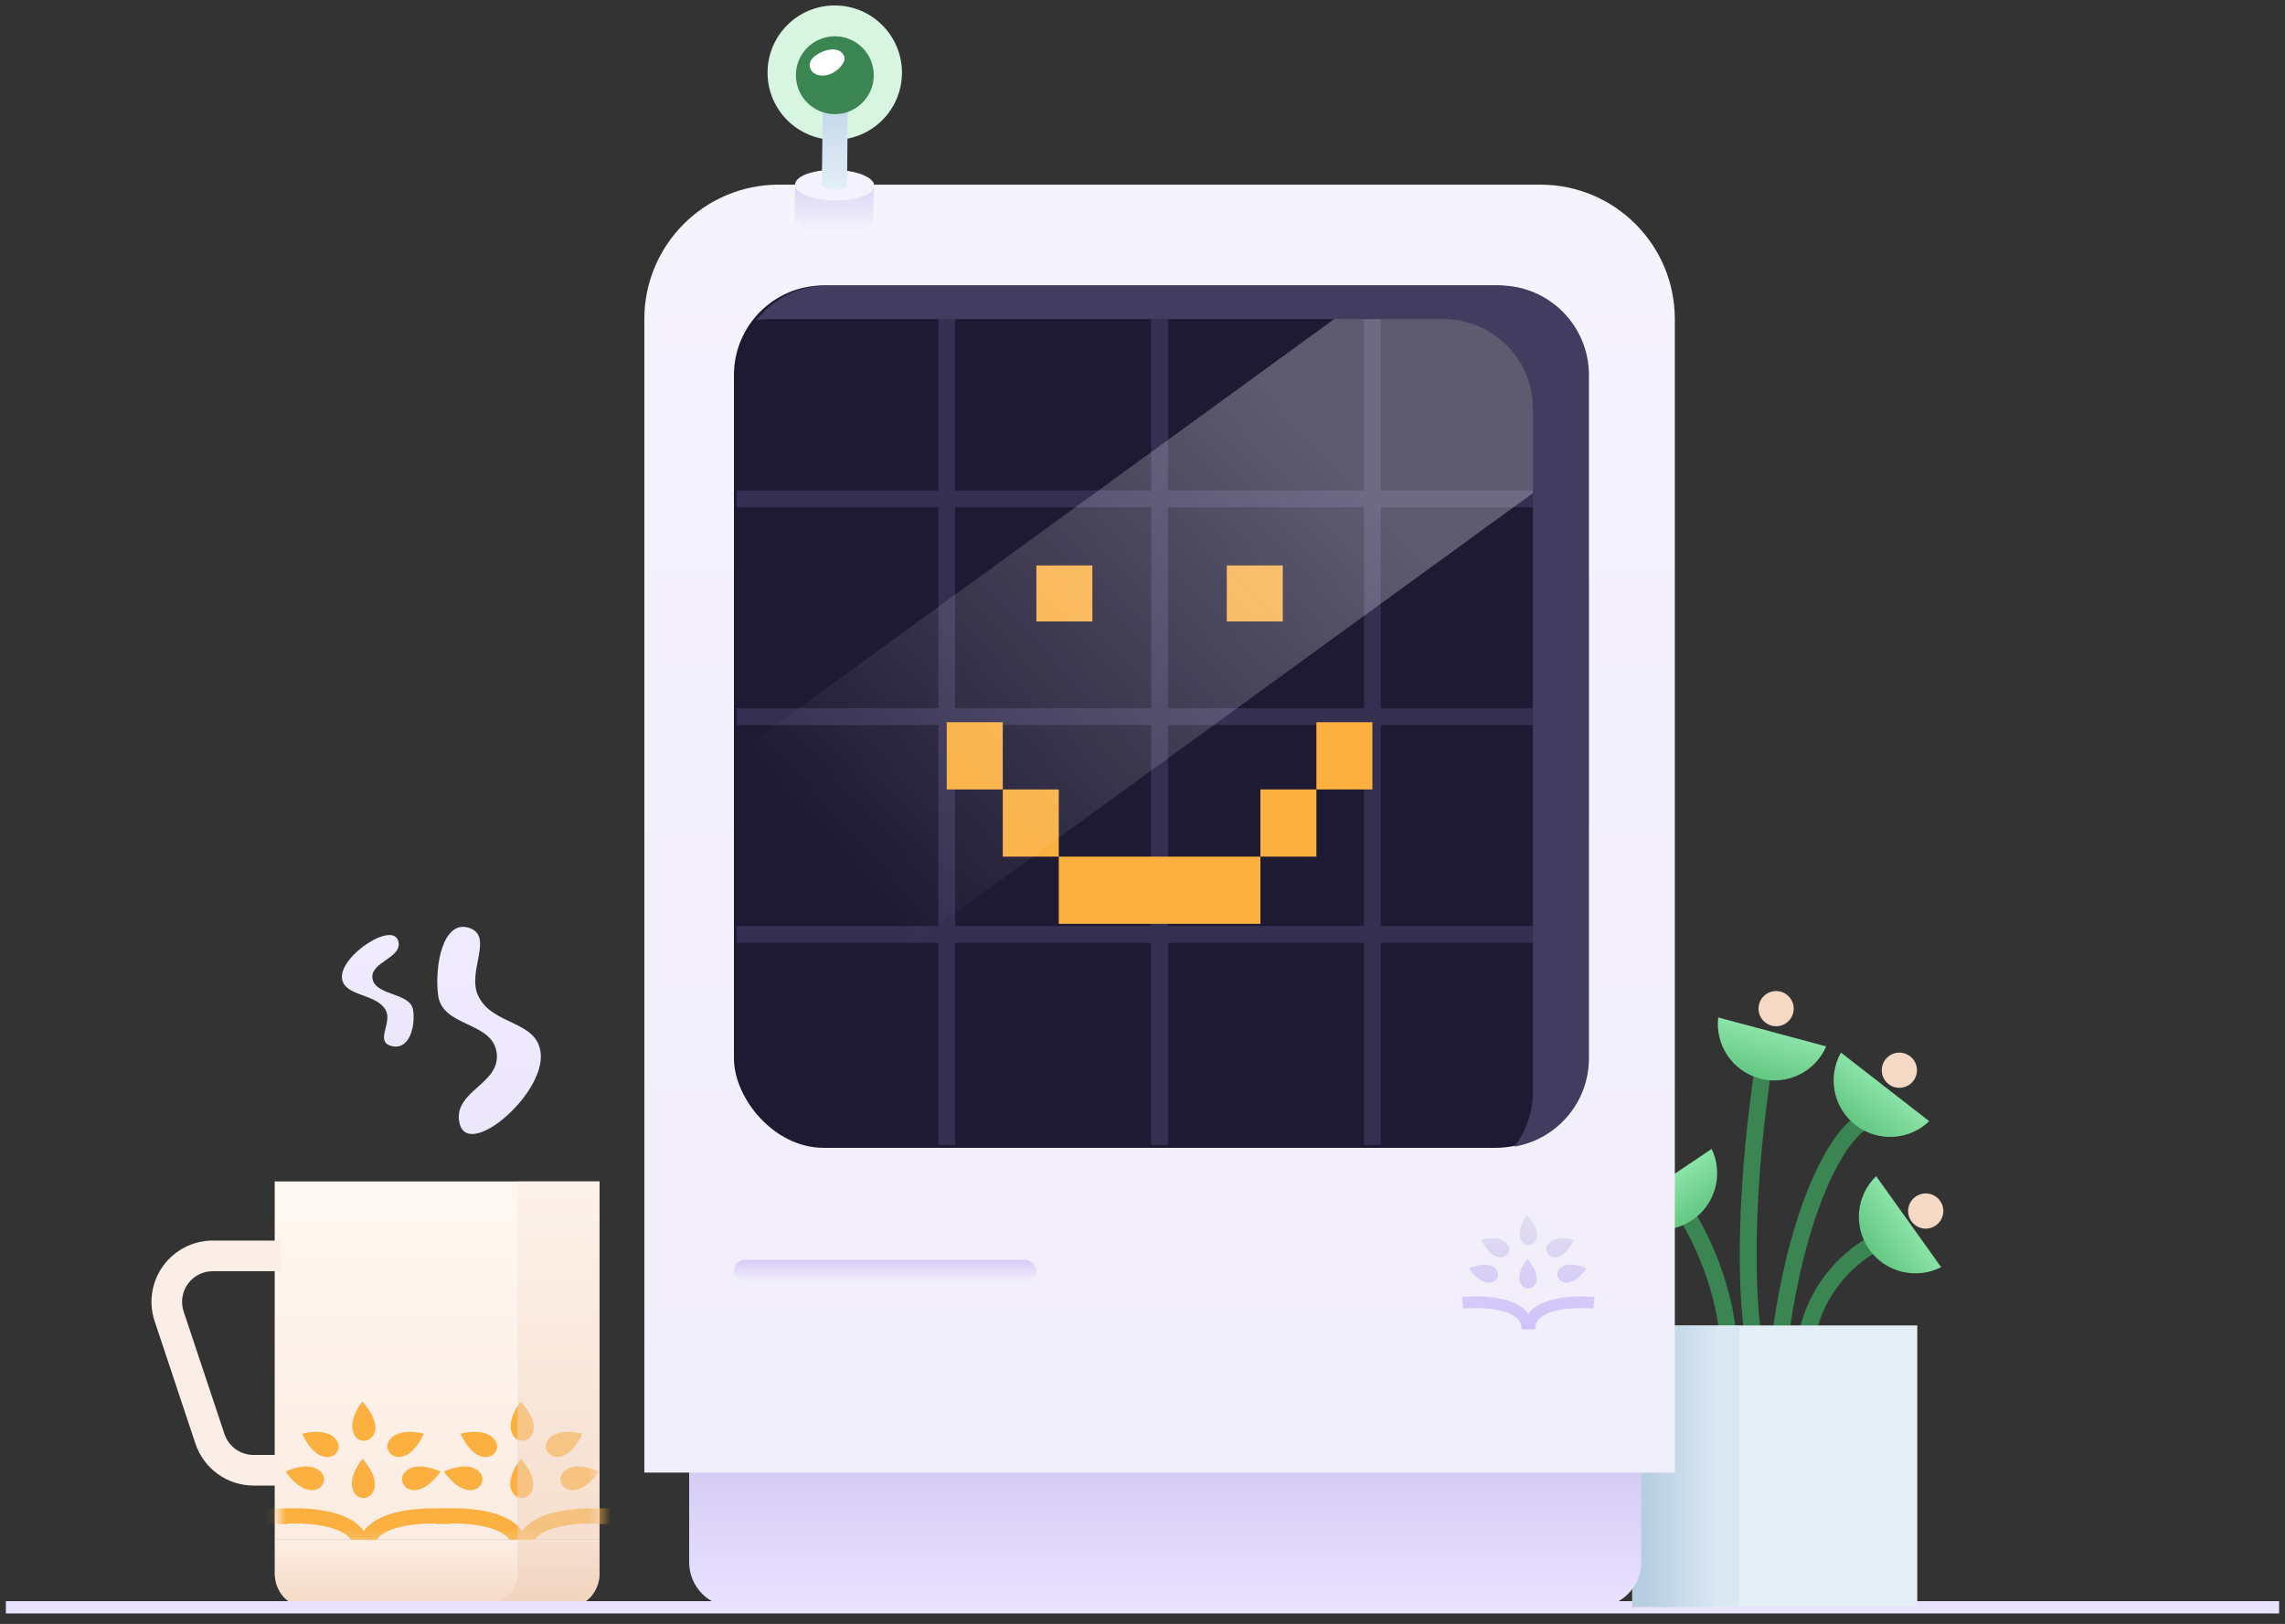 <svg width="204" height="145" viewBox="0 0 204 145" fill="none" xmlns="http://www.w3.org/2000/svg">
<rect x="0" y="0" width="204" height="145" fill="#333333" stroke="none"/>
<path d="M53.525 105.487H24.525V137.487H53.525V105.487Z" fill="url(#paint0_linear_2939_49063)"/>
<mask id="mask0_2939_49063" style="mask-type:alpha" maskUnits="userSpaceOnUse" x="24" y="105" width="30" height="33">
<path d="M53.525 105.076H24.908V137.802H53.525V105.076Z" fill="#FBB040"/>
</mask>
<g mask="url(#mask0_2939_49063)">
<path d="M31.683 138.53C31.683 137.992 31.492 137.553 31.091 137.194C29.668 135.909 26.08 135.958 24.817 136.088L24.676 134.732C24.887 134.712 29.838 134.234 32.004 136.178C32.695 136.796 33.046 137.583 33.046 138.52" fill="#FBB040"/>
<path d="M31.913 138.529C31.913 137.592 32.264 136.805 32.956 136.187C35.121 134.243 40.083 134.722 40.283 134.742L40.143 136.087C38.88 135.958 35.291 135.908 33.868 137.194C33.467 137.553 33.276 137.991 33.276 138.529" fill="#FBB040"/>
<path d="M37.848 128.014C37.848 128.014 35.593 127.376 34.761 128.602C33.919 129.808 36.205 131.503 37.848 128.014Z" fill="#FBB040"/>
<path d="M39.331 131.394C39.331 131.394 37.236 130.357 36.183 131.404C35.131 132.45 37.065 134.534 39.331 131.394Z" fill="#FBB040"/>
<path d="M32.335 125.144C32.335 125.144 30.881 126.968 31.693 128.204C32.505 129.44 34.951 127.984 32.335 125.144Z" fill="#FBB040"/>
<path d="M32.364 130.247C32.364 130.247 30.861 132.031 31.633 133.287C32.404 134.543 34.89 133.167 32.364 130.247Z" fill="#FBB040"/>
<path d="M26.972 128.014C26.972 128.014 29.227 127.376 30.059 128.602C30.891 129.828 28.616 131.503 26.972 128.014Z" fill="#FBB040"/>
<path d="M25.488 131.394C25.488 131.394 27.584 130.357 28.636 131.404C29.688 132.45 27.744 134.534 25.488 131.394Z" fill="#FBB040"/>
<path d="M17.353 138.529C17.353 137.592 17.704 136.805 18.396 136.187C20.561 134.243 25.523 134.722 25.723 134.742L25.583 136.087C24.32 135.958 20.731 135.908 19.308 137.194C18.907 137.553 18.716 137.991 18.716 138.529" fill="#FBB040"/>
<path d="M45.828 138.53C45.828 137.992 45.637 137.553 45.236 137.194C43.813 135.909 40.225 135.958 38.962 136.088L38.821 134.732C39.032 134.712 43.983 134.234 46.149 136.178C46.84 136.796 47.191 137.583 47.191 138.52" fill="#FBB040"/>
<path d="M46.058 138.529C46.058 137.592 46.409 136.805 47.101 136.187C49.266 134.243 54.227 134.722 54.428 134.742L54.288 136.087C53.025 135.958 49.436 135.908 48.013 137.194C47.612 137.553 47.421 137.991 47.421 138.529" fill="#FBB040"/>
<path d="M51.993 128.014C51.993 128.014 49.738 127.376 48.906 128.602C48.064 129.808 50.349 131.503 51.993 128.014Z" fill="#FBB040"/>
<path d="M53.476 131.394C53.476 131.394 51.381 130.357 50.328 131.404C49.276 132.45 51.21 134.534 53.476 131.394Z" fill="#FBB040"/>
<path d="M46.48 125.144C46.48 125.144 45.026 126.968 45.838 128.204C46.65 129.44 49.096 127.984 46.48 125.144Z" fill="#FBB040"/>
<path d="M46.509 130.247C46.509 130.247 45.005 132.031 45.777 133.287C46.549 134.543 49.035 133.167 46.509 130.247Z" fill="#FBB040"/>
<path d="M41.117 128.014C41.117 128.014 43.372 127.376 44.204 128.602C45.036 129.828 42.76 131.503 41.117 128.014Z" fill="#FBB040"/>
<path d="M39.633 131.394C39.633 131.394 41.728 130.357 42.781 131.404C43.833 132.45 41.889 134.534 39.633 131.394Z" fill="#FBB040"/>
<path d="M60.18 138.53C60.18 137.992 59.99 137.553 59.589 137.194C58.165 135.909 54.577 135.958 53.314 136.088L53.174 134.732C53.384 134.712 58.336 134.234 60.501 136.178C61.193 136.796 61.543 137.583 61.543 138.52" fill="#FBB040"/>
</g>
<path d="M24.525 137.487H53.525V140.488C53.525 141.283 53.234 142.046 52.716 142.609C52.198 143.171 51.495 143.487 50.763 143.487H27.287C26.554 143.487 25.852 143.171 25.334 142.609C24.816 142.046 24.525 141.283 24.525 140.488V137.487Z" fill="url(#paint1_linear_2939_49063)"/>
<path opacity="0.5" d="M53.525 140.673C53.525 141.419 53.139 142.135 52.451 142.663C51.763 143.191 50.831 143.487 49.858 143.487H42.525C43.497 143.487 44.43 143.191 45.118 142.663C45.805 142.135 46.192 141.419 46.192 140.673V105.487H53.525V140.673Z" fill="url(#paint2_linear_2939_49063)"/>
<path d="M18.994 113.502H25.078V110.767H18.994C18.127 110.767 17.273 110.973 16.502 111.368C15.73 111.763 15.064 112.335 14.557 113.038C14.05 113.741 13.718 114.555 13.587 115.411C13.457 116.268 13.531 117.143 13.806 117.966L17.449 128.903C17.812 129.992 18.509 130.939 19.44 131.61C20.371 132.281 21.49 132.642 22.637 132.642H25.078V129.908H22.637C22.064 129.909 21.504 129.729 21.037 129.394C20.571 129.059 20.222 128.586 20.04 128.042L16.396 117.104C16.259 116.693 16.221 116.254 16.286 115.825C16.351 115.396 16.517 114.989 16.771 114.637C17.025 114.285 17.359 113.998 17.746 113.801C18.132 113.603 18.56 113.501 18.994 113.502Z" fill="#FAEEE6"/>
<path d="M39.114 88.857C38.782 86.278 39.533 82.036 41.919 82.861C44.084 83.609 41.703 86.717 42.667 88.857C43.912 91.621 48.004 91.044 48.276 94.08C48.613 97.827 41.511 103.8 40.984 100.076C40.604 97.397 44.629 96.772 44.35 94.08C44.047 91.158 39.489 91.77 39.114 88.857Z" fill="url(#paint3_linear_2939_49063)"/>
<path d="M36.876 90.162C37.106 91.551 36.585 93.835 34.934 93.391C33.435 92.988 35.084 91.315 34.416 90.162C33.554 88.674 30.721 88.985 30.532 87.35C30.299 85.332 35.216 82.116 35.581 84.121C35.844 85.564 33.058 85.9 33.251 87.35C33.461 88.923 36.616 88.594 36.876 90.162Z" fill="url(#paint4_linear_2939_49063)"/>
<path d="M0.525 143.513H203.475" stroke="#E9E2FF" stroke-width="1.1"/>
<path d="M157.837 92.86C156.743 98.788 155.028 112.876 156.918 121.801" stroke="#3B8552" stroke-width="1.5"/>
<path d="M150.49 108.349C151.933 110.536 154.716 116.342 154.296 122.064" stroke="#3B8552" stroke-width="1.5"/>
<path d="M166.043 100.342C164.271 101.48 160.32 107.259 158.693 121.277" stroke="#3B8552" stroke-width="1.5"/>
<path d="M167.748 110.842C165.626 111.76 161.317 115.147 161.054 121.342" stroke="#3B8552" stroke-width="1.5"/>
<rect width="25.143" height="25.143" transform="matrix(-1 0 0 1 171.171 118.345)" fill="#E4EEF7"/>
<rect width="9.565" height="25.109" transform="matrix(-1 0 0 1 155.282 118.379)" fill="url(#paint5_linear_2939_49063)"/>
<path fill-rule="evenodd" clip-rule="evenodd" d="M167.499 105.018C165.724 106.724 165.421 109.519 166.894 111.582C168.368 113.646 171.109 114.267 173.299 113.142L167.499 105.018Z" fill="url(#paint6_linear_2939_49063)"/>
<path fill-rule="evenodd" clip-rule="evenodd" d="M152.814 102.586C153.878 104.808 153.178 107.533 151.072 108.947C148.966 110.361 146.179 109.976 144.525 108.15L152.814 102.586Z" fill="url(#paint7_linear_2939_49063)"/>
<path fill-rule="evenodd" clip-rule="evenodd" d="M153.398 90.845C153.112 93.291 154.655 95.642 157.105 96.299C159.555 96.955 162.066 95.691 163.041 93.429L153.398 90.845Z" fill="url(#paint8_linear_2939_49063)"/>
<path fill-rule="evenodd" clip-rule="evenodd" d="M164.355 93.985C163.14 96.128 163.649 98.895 165.652 100.452C167.655 102.009 170.462 101.818 172.238 100.111L164.355 93.985Z" fill="url(#paint9_linear_2939_49063)"/>
<circle cx="171.925" cy="108.13" r="1.571" fill="#F5D9C4"/>
<circle cx="169.571" cy="95.558" r="1.571" fill="#F5D9C4"/>
<circle cx="158.568" cy="90.059" r="1.571" fill="#F5D9C4"/>
<circle cx="147.569" cy="103.416" r="1.571" fill="#FBB040"/>
<path d="M61.525 129.487H146.525V139.487C146.525 141.696 144.734 143.487 142.525 143.487H65.525C63.316 143.487 61.525 141.696 61.525 139.487V129.487Z" fill="url(#paint10_linear_2939_49063)"/>
<path d="M57.525 28.487C57.525 21.86 62.898 16.487 69.525 16.487H137.525C144.152 16.487 149.525 21.86 149.525 28.487V131.487H57.525V28.487Z" fill="url(#paint11_linear_2939_49063)"/>
<rect x="65.525" y="112.487" width="27" height="2" rx="1" fill="url(#paint12_linear_2939_49063)"/>
<path fill-rule="evenodd" clip-rule="evenodd" d="M136.335 108.487C136.335 108.487 135.233 109.879 135.849 110.821C136.464 111.764 138.319 110.654 136.335 108.487ZM140.515 110.677C140.515 110.677 138.805 110.191 138.174 111.126C137.535 112.046 139.268 113.338 140.515 110.677ZM135.391 117.679C135.695 117.953 135.839 118.287 135.839 118.698L136.013 118.697L136.013 118.699H137.047C137.047 118.289 137.192 117.954 137.496 117.68C138.575 116.7 141.297 116.738 142.255 116.837L142.361 115.81C142.209 115.795 138.446 115.43 136.804 116.913C136.667 117.036 136.548 117.167 136.446 117.307C136.343 117.164 136.222 117.029 136.082 116.904C134.447 115.427 130.715 115.783 130.527 115.801L130.525 115.801L130.631 116.835C131.589 116.737 134.311 116.699 135.391 117.679ZM141.64 113.255C141.64 113.255 140.051 112.465 139.252 113.263C138.454 114.061 139.921 115.65 141.64 113.255ZM136.356 112.38C136.356 112.38 135.216 113.741 135.801 114.699C136.387 115.657 138.272 114.607 136.356 112.38ZM132.263 110.677C132.263 110.677 133.974 110.191 134.605 111.126C135.236 112.061 133.51 113.338 132.263 110.677ZM131.142 113.255C131.142 113.255 132.731 112.465 133.529 113.263C134.328 114.061 132.853 115.65 131.142 113.255Z" fill="url(#paint13_linear_2939_49063)"/>
<rect x="65.525" y="25.487" width="76" height="77" rx="8" fill="#1E1A33"/>
<g opacity="0.4">
<path d="M84.525 101.487V26.487" stroke="#585080" stroke-width="1.5" stroke-linecap="square" stroke-linejoin="round"/>
<path d="M103.525 101.487V26.487" stroke="#585080" stroke-width="1.5" stroke-linecap="square" stroke-linejoin="round"/>
<path d="M122.525 101.487V26.487" stroke="#585080" stroke-width="1.5" stroke-linecap="square" stroke-linejoin="round"/>
<path d="M66.525 44.542H140.525" stroke="#585080" stroke-width="1.5" stroke-linecap="square" stroke-linejoin="round"/>
<path d="M66.525 63.987H140.525" stroke="#585080" stroke-width="1.5" stroke-linecap="square" stroke-linejoin="round"/>
<path d="M66.525 83.433H140.525" stroke="#585080" stroke-width="1.5" stroke-linecap="square" stroke-linejoin="round"/>
</g>
<rect x="92.525" y="50.487" width="5" height="5" fill="#FBB040"/>
<rect x="109.525" y="50.487" width="5" height="5" fill="#FBB040"/>
<rect x="84.525" y="64.487" width="5" height="6" fill="#FBB040"/>
<rect width="5" height="6" transform="matrix(-1 0 0 1 122.525 64.487)" fill="#FBB040"/>
<rect x="89.525" y="70.487" width="5" height="6" fill="#FBB040"/>
<rect width="5" height="6" transform="matrix(-1 0 0 1 117.525 70.487)" fill="#FBB040"/>
<rect x="94.525" y="76.487" width="18" height="6" fill="#FBB040"/>
<path opacity="0.3" d="M137.896 33.077C137.876 31.83 137.336 30.647 136.387 29.775C135.438 28.903 134.154 28.411 132.806 28.402L119.364 28.305L65.72 67.315L66.123 95.303L66.101 95.462L137.99 43.206L137.896 33.077Z" fill="url(#paint14_linear_2939_49063)"/>
<path fill-rule="evenodd" clip-rule="evenodd" d="M67.525 28.598C67.958 28.525 68.403 28.487 68.857 28.487H128.857C133.276 28.487 136.857 32.069 136.857 36.487V97.487C136.857 99.329 136.235 101.025 135.19 102.377C138.974 101.743 141.857 98.452 141.857 94.487V33.487C141.857 29.069 138.276 25.487 133.857 25.487H73.857C71.28 25.487 68.988 26.706 67.525 28.598Z" fill="#423C60"/>
<path d="M74.525 12.487C77.839 12.487 80.525 9.801 80.525 6.487C80.525 3.174 77.839 0.487 74.525 0.487C71.211 0.487 68.525 3.174 68.525 6.487C68.525 9.801 71.211 12.487 74.525 12.487Z" fill="#D7F5E1"/>
<path d="M78.021 16.631L77.957 19.431C77.965 19.486 77.965 19.543 77.957 19.599V19.619C77.833 20.019 77.245 20.399 76.261 20.611C74.585 20.975 72.417 20.739 71.417 20.079C71.279 20.012 71.162 19.91 71.076 19.784C70.99 19.657 70.938 19.511 70.925 19.359V19.291L70.985 16.443L78.021 16.631Z" fill="url(#paint15_linear_2939_49063)"/>
<path d="M77.545 15.875C76.545 15.215 74.377 14.975 72.701 15.339C71.025 15.703 70.481 16.539 71.481 17.195C72.481 17.851 74.649 18.095 76.321 17.727C77.993 17.359 78.545 16.527 77.545 15.875Z" fill="#F5F3FD"/>
<path d="M75.525 9.923C75.649 10.003 75.697 10.091 75.681 10.179L75.621 16.531C75.623 16.55 75.623 16.568 75.621 16.587C75.581 16.719 75.393 16.835 75.077 16.907C74.558 17.026 74.014 16.966 73.533 16.735C73.49 16.714 73.452 16.681 73.424 16.642C73.396 16.602 73.379 16.555 73.373 16.507V16.483L73.445 10.083C73.445 9.939 73.653 9.807 73.993 9.731C74.511 9.621 75.051 9.688 75.525 9.923Z" fill="url(#paint16_linear_2939_49063)"/>
<path d="M74.533 10.191C76.453 10.191 78.009 8.635 78.009 6.715C78.009 4.795 76.453 3.239 74.533 3.239C72.613 3.239 71.057 4.795 71.057 6.715C71.057 8.635 72.613 10.191 74.533 10.191Z" fill="#3B8552"/>
<path d="M75.389 5.099C75.541 5.499 74.769 6.555 73.721 6.723C72.673 6.891 72.049 6.147 72.373 5.439C72.697 4.731 74.901 3.715 75.389 5.099Z" fill="white"/>
<defs>
<linearGradient id="paint0_linear_2939_49063" x1="39.025" y1="105.487" x2="39.025" y2="137.487" gradientUnits="userSpaceOnUse">
<stop stop-color="#FFF8F2"/>
<stop offset="1" stop-color="#FCECE2"/>
</linearGradient>
<linearGradient id="paint1_linear_2939_49063" x1="39.025" y1="137.487" x2="39.025" y2="143.487" gradientUnits="userSpaceOnUse">
<stop stop-color="#FDEEE4"/>
<stop offset="1" stop-color="#F5D9C4"/>
</linearGradient>
<linearGradient id="paint2_linear_2939_49063" x1="48.025" y1="105.487" x2="48.025" y2="143.487" gradientUnits="userSpaceOnUse">
<stop stop-color="#FAECE2"/>
<stop offset="1" stop-color="#EECDB5"/>
</linearGradient>
<linearGradient id="paint3_linear_2939_49063" x1="43.664" y1="101.253" x2="43.664" y2="82.756" gradientUnits="userSpaceOnUse">
<stop stop-color="#ECE6FB"/>
<stop offset="1" stop-color="#F1EBFF"/>
</linearGradient>
<linearGradient id="paint4_linear_2939_49063" x1="33.726" y1="93.447" x2="33.726" y2="83.487" gradientUnits="userSpaceOnUse">
<stop stop-color="#ECE6FB"/>
<stop offset="1" stop-color="#F1EBFF"/>
</linearGradient>
<linearGradient id="paint5_linear_2939_49063" x1="8.37" y1="13.152" x2="1.793" y2="13.152" gradientUnits="userSpaceOnUse">
<stop stop-color="#B7CEE1"/>
<stop offset="1" stop-color="#DAE8F3"/>
</linearGradient>
<linearGradient id="paint6_linear_2939_49063" x1="170.399" y1="109.08" x2="166.894" y2="111.582" gradientUnits="userSpaceOnUse">
<stop stop-color="#8BE3A7"/>
<stop offset="1" stop-color="#64C783"/>
</linearGradient>
<linearGradient id="paint7_linear_2939_49063" x1="148.669" y1="105.368" x2="151.072" y2="108.947" gradientUnits="userSpaceOnUse">
<stop stop-color="#8BE3A7"/>
<stop offset="1" stop-color="#64C783"/>
</linearGradient>
<linearGradient id="paint8_linear_2939_49063" x1="158.22" y1="92.137" x2="157.105" y2="96.299" gradientUnits="userSpaceOnUse">
<stop stop-color="#8BE3A7"/>
<stop offset="1" stop-color="#64C783"/>
</linearGradient>
<linearGradient id="paint9_linear_2939_49063" x1="168.297" y1="97.048" x2="165.652" y2="100.452" gradientUnits="userSpaceOnUse">
<stop stop-color="#8BE3A7"/>
<stop offset="1" stop-color="#64C783"/>
</linearGradient>
<linearGradient id="paint10_linear_2939_49063" x1="104.025" y1="129.487" x2="104.025" y2="143.487" gradientUnits="userSpaceOnUse">
<stop stop-color="#D3C9F4"/>
<stop offset="1" stop-color="#E9E2FF"/>
</linearGradient>
<linearGradient id="paint11_linear_2939_49063" x1="103.525" y1="16.487" x2="103.525" y2="131.487" gradientUnits="userSpaceOnUse">
<stop stop-color="#F5F3FC"/>
<stop offset="1" stop-color="#F1EEFB"/>
</linearGradient>
<linearGradient id="paint12_linear_2939_49063" x1="79.025" y1="112.487" x2="79.025" y2="114.487" gradientUnits="userSpaceOnUse">
<stop stop-color="#D7CDF6"/>
<stop offset="1" stop-color="#F2EFFC"/>
</linearGradient>
<linearGradient id="paint13_linear_2939_49063" x1="136.443" y1="108.487" x2="136.443" y2="118.699" gradientUnits="userSpaceOnUse">
<stop stop-color="#E2DEF0"/>
<stop offset="1" stop-color="#CFC2FB"/>
</linearGradient>
<linearGradient id="paint14_linear_2939_49063" x1="119.167" y1="41.67" x2="77.425" y2="79.841" gradientUnits="userSpaceOnUse">
<stop stop-color="#F2EFFB"/>
<stop offset="1" stop-color="#F2EFFB" stop-opacity="0"/>
</linearGradient>
<linearGradient id="paint15_linear_2939_49063" x1="74.473" y1="16.443" x2="74.473" y2="20.782" gradientUnits="userSpaceOnUse">
<stop stop-color="#DCD6F5"/>
<stop offset="1" stop-color="#DCD6F5" stop-opacity="0"/>
</linearGradient>
<linearGradient id="paint16_linear_2939_49063" x1="74.529" y1="9.679" x2="74.529" y2="16.967" gradientUnits="userSpaceOnUse">
<stop stop-color="#C4D8EA"/>
<stop offset="1" stop-color="#E4EFF8"/>
</linearGradient>
</defs>
</svg>
